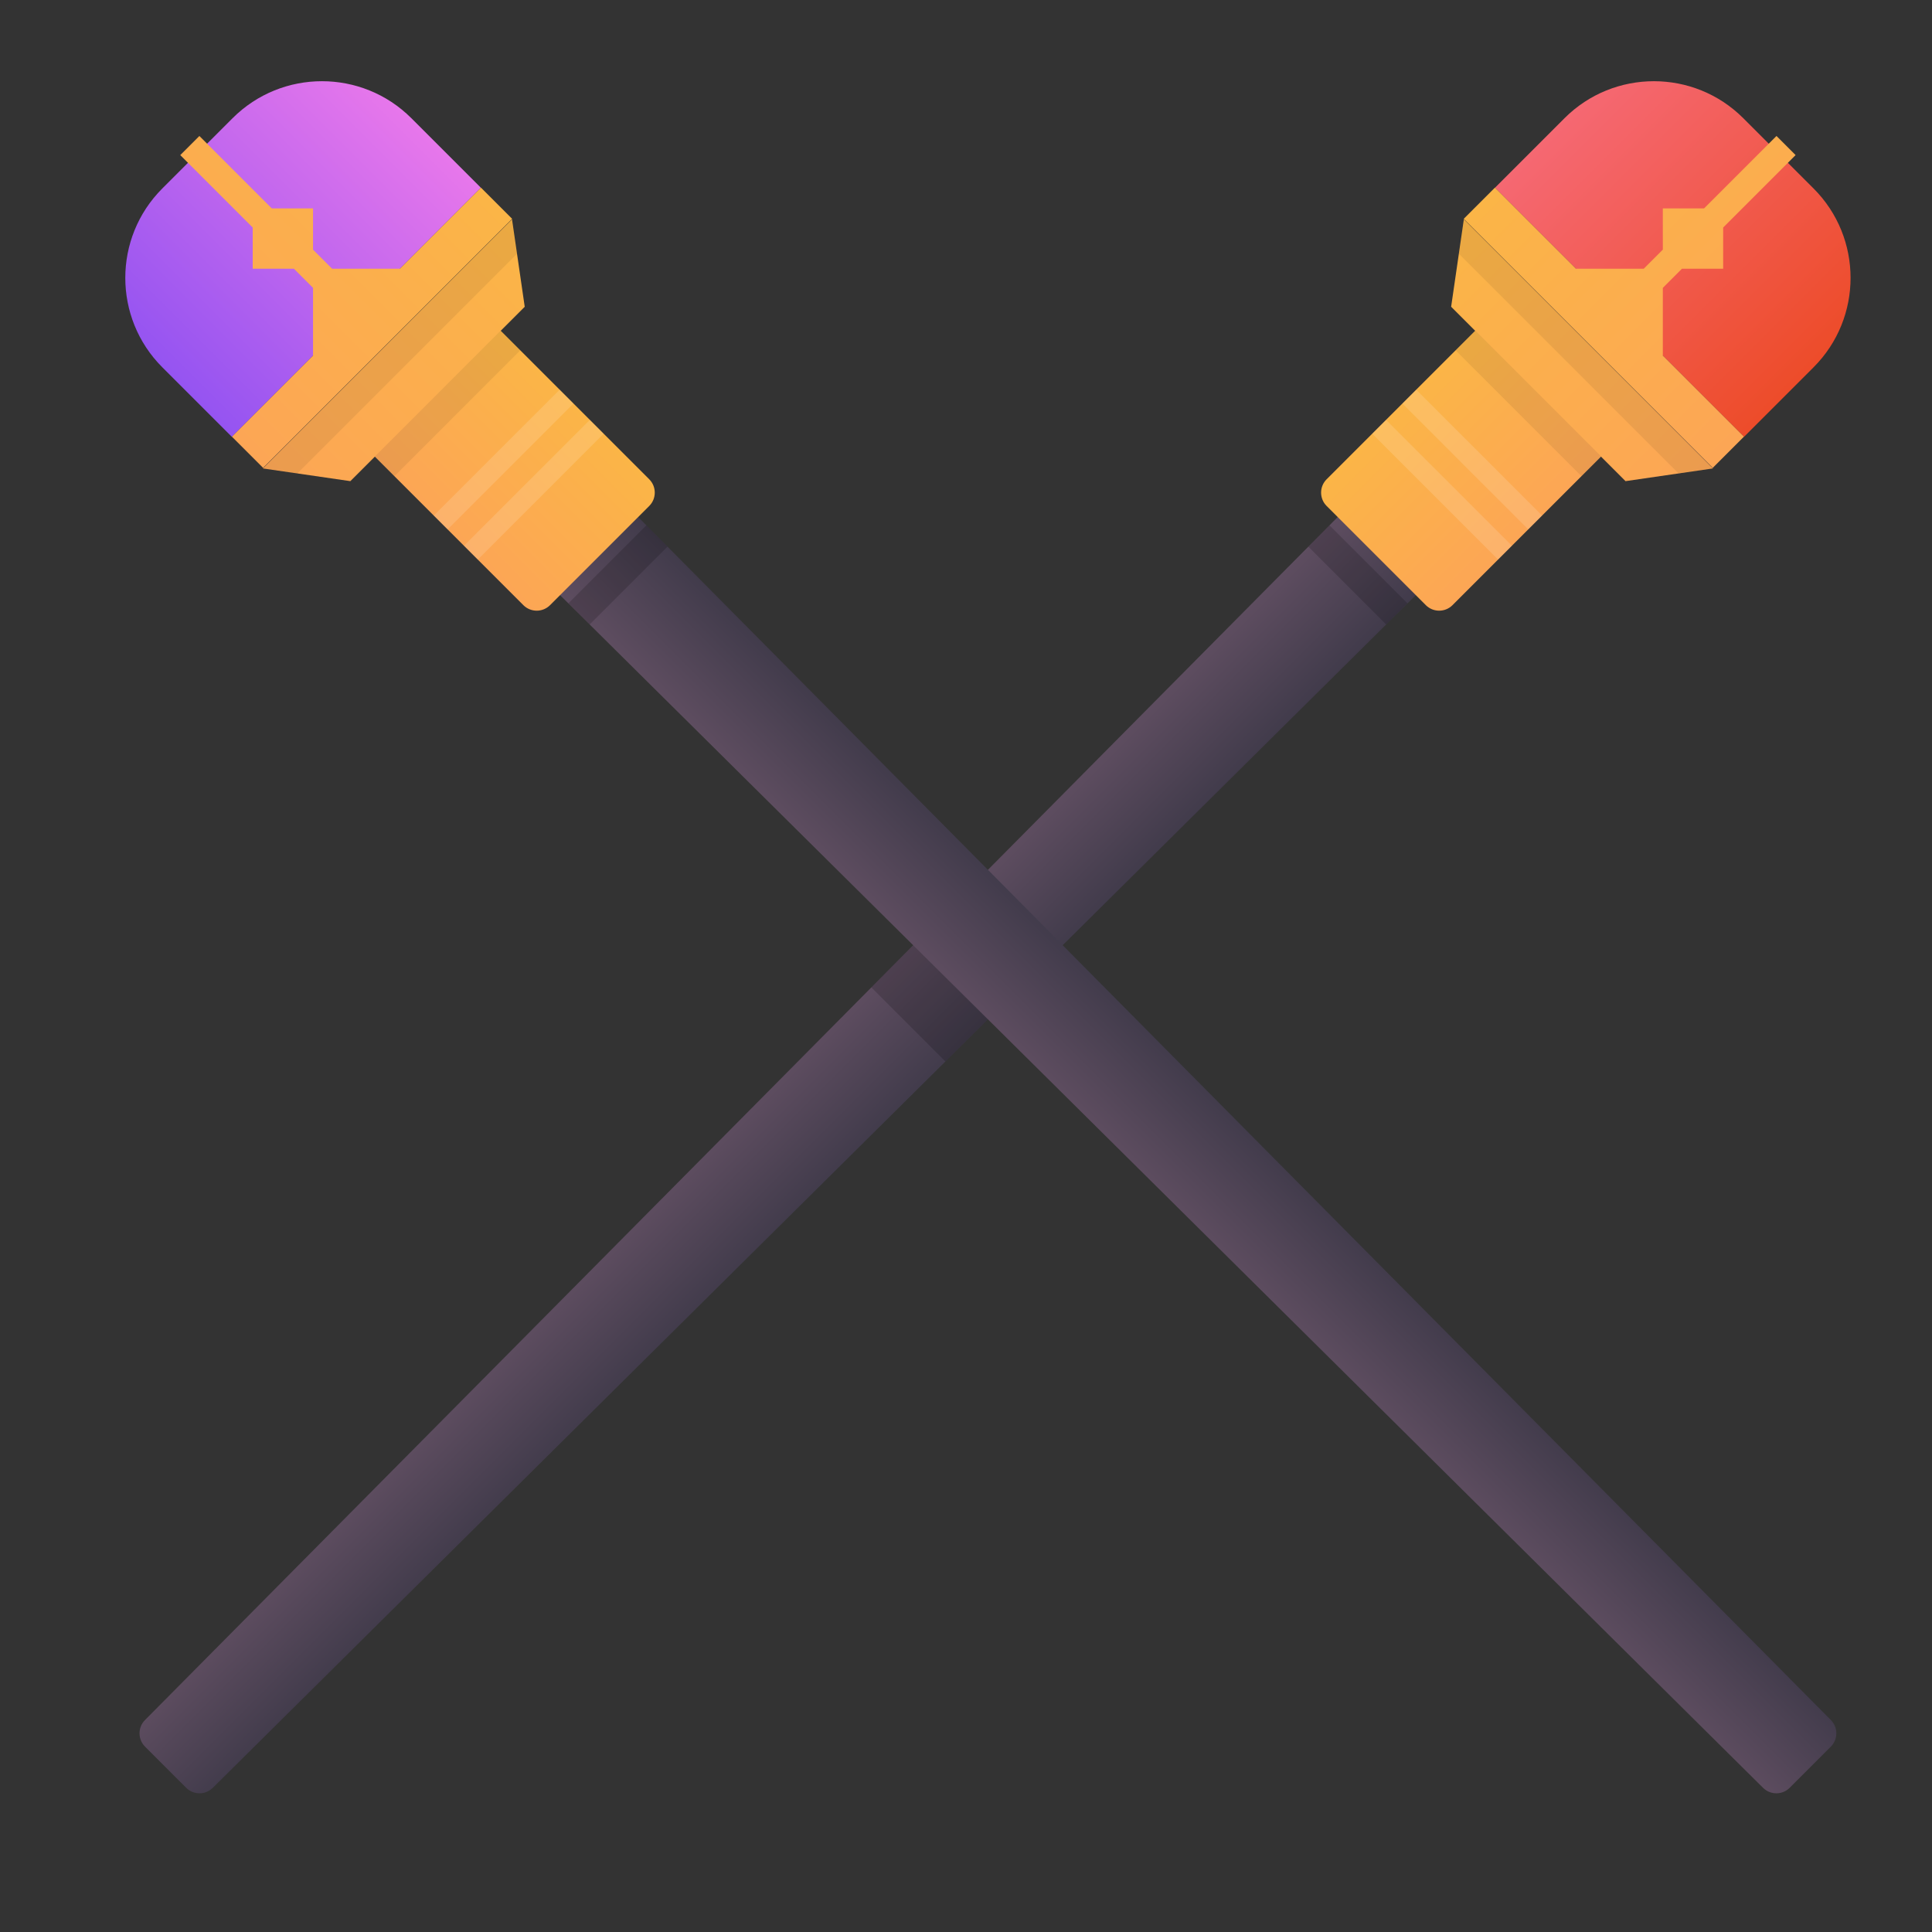 <?xml version="1.0" encoding="UTF-8" standalone="no"?>
<!DOCTYPE svg PUBLIC "-//W3C//DTD SVG 1.1//EN" "http://www.w3.org/Graphics/SVG/1.1/DTD/svg11.dtd">
<svg width="100%" height="100%" viewBox="0 0 1024 1024" version="1.1" xmlns="http://www.w3.org/2000/svg" xmlns:xlink="http://www.w3.org/1999/xlink" xml:space="preserve" xmlns:serif="http://www.serif.com/" style="fill-rule:evenodd;clip-rule:evenodd;stroke-linejoin:round;stroke-miterlimit:2;">
    <rect x="0" y="0" width="1024" height="1024" fill="#333333" stroke="none"/>
    <g>
        <g transform="matrix(1.927,1.927,-1.033,1.033,124.041,-951.157)">
            <path d="M491.289,256.34L469.56,256.34C469.56,256.34 470.938,853.774 471.101,924.496C471.11,928.264 472.751,931.31 474.771,931.31L486.077,931.31C488.098,931.31 489.739,928.264 489.748,924.496C489.911,853.774 491.289,256.34 491.289,256.34Z" style="fill:url(#_Linear1);"/>
            <clipPath id="_clip2">
                <path d="M491.289,256.34L469.56,256.34C469.56,256.34 470.938,853.774 471.101,924.496C471.11,928.264 472.751,931.31 474.771,931.31L486.077,931.31C488.098,931.31 489.739,928.264 489.748,924.496C489.911,853.774 491.289,256.34 491.289,256.34Z"/>
            </clipPath>
            <g clip-path="url(#_clip2)">
                <g transform="matrix(0.456,5.63218e-17,-1.6184e-17,1.612,259.346,-63.907)">
                    <rect x="460.688" y="234.509" width="47.621" height="6.757" style="fill-opacity:0.17;"/>
                </g>
                <g transform="matrix(0.257,6.00865e-17,3.89218e-17,0.741,379.944,170.811)">
                    <rect x="347.958" y="482.642" width="85.55" height="29.358" style="fill-opacity:0.17;"/>
                </g>
            </g>
        </g>
        <g transform="matrix(1.401,1.401,-1.109,1.109,399.144,-728.299)">
            <path d="M506.693,234.737L459.072,234.737L459.072,305.832C459.072,309.352 461.332,312.206 464.119,312.206L501.646,312.206C504.433,312.206 506.693,309.352 506.693,305.832L506.693,234.737Z" style="fill:url(#_Linear3);"/>
            <clipPath id="_clip4">
                <path d="M506.693,234.737L459.072,234.737L459.072,305.832C459.072,309.352 461.332,312.206 464.119,312.206L501.646,312.206C504.433,312.206 506.693,309.352 506.693,305.832L506.693,234.737Z"/>
            </clipPath>
            <g clip-path="url(#_clip4)">
                <g transform="matrix(1,-3.69779e-32,6.34042e-17,1.394,-1.616,-92.129)">
                    <rect x="460.688" y="234.509" width="47.621" height="6.757" style="fill-opacity:0.07;"/>
                </g>
                <g transform="matrix(1,-2.67448e-17,3.3889e-17,0.978,-1.616,48.091)">
                    <rect x="460.688" y="234.509" width="47.621" height="6.757" style="fill:white;fill-opacity:0.14;"/>
                </g>
                <g transform="matrix(1,-2.67448e-17,3.3889e-17,0.978,-1.616,33.665)">
                    <rect x="460.688" y="234.509" width="47.621" height="6.757" style="fill:white;fill-opacity:0.14;"/>
                </g>
            </g>
        </g>
        <g transform="matrix(1.401,1.401,-1.401,1.401,417.656,-751.339)">
            <path d="M531.613,143.627C531.613,124.959 516.456,109.802 497.787,109.802L471.21,109.802C452.541,109.802 437.385,124.959 437.385,143.627L437.385,169.936L531.613,169.936L531.613,143.627Z" style="fill:url(#_Linear5);"/>
        </g>
        <g transform="matrix(1.548,1.548,0.634,-0.634,-28.802,-400.161)">
            <path d="M512,227.343L426.704,227.343L439.498,185.476L499.206,185.476L512,227.343Z" style="fill:url(#_Linear6);"/>
            <clipPath id="_clip7">
                <path d="M512,227.343L426.704,227.343L439.498,185.476L499.206,185.476L512,227.343Z"/>
            </clipPath>
            <g clip-path="url(#_clip7)">
                <g transform="matrix(1.791,3.15976e-16,-1.76228e-16,-2.438,-398.463,799.073)">
                    <rect x="460.688" y="234.509" width="47.621" height="6.757" style="fill-opacity:0.07;"/>
                </g>
            </g>
        </g>
        <g transform="matrix(0.895,0.895,-0.895,0.895,538.112,-443.868)">
            <path d="M493.577,161.518L513.632,141.463L513.632,130.144L501.428,117.94L513.632,105.736L513.632,62.837L524.952,62.837L524.952,105.736L537.156,117.94L524.952,130.144L524.952,141.463L545.007,161.518L593.031,161.518L593.031,179.981L445.553,179.981L445.553,161.518L493.577,161.518Z" style="fill:url(#_Linear8);"/>
        </g>
    </g>
    <g transform="matrix(-1,0,0,1,1047.25,0)">
        <g transform="matrix(1.927,1.927,-1.033,1.033,124.041,-951.157)">
            <path d="M491.289,256.34L469.56,256.34C469.56,256.34 470.938,853.774 471.101,924.496C471.11,928.264 472.751,931.31 474.771,931.31L486.077,931.31C488.098,931.31 489.739,928.264 489.748,924.496C489.911,853.774 491.289,256.34 491.289,256.34Z" style="fill:url(#_Linear9);"/>
            <clipPath id="_clip10">
                <path d="M491.289,256.34L469.56,256.34C469.56,256.34 470.938,853.774 471.101,924.496C471.11,928.264 472.751,931.31 474.771,931.31L486.077,931.31C488.098,931.31 489.739,928.264 489.748,924.496C489.911,853.774 491.289,256.34 491.289,256.34Z"/>
            </clipPath>
            <g clip-path="url(#_clip10)">
                <g transform="matrix(0.456,5.63218e-17,-1.6184e-17,1.612,259.346,-63.907)">
                    <rect x="460.688" y="234.509" width="47.621" height="6.757" style="fill-opacity:0.17;"/>
                </g>
            </g>
        </g>
        <g transform="matrix(1.401,1.401,-1.109,1.109,399.144,-728.299)">
            <path d="M506.693,234.737L459.072,234.737L459.072,305.832C459.072,309.352 461.332,312.206 464.119,312.206L501.646,312.206C504.433,312.206 506.693,309.352 506.693,305.832L506.693,234.737Z" style="fill:url(#_Linear11);"/>
            <clipPath id="_clip12">
                <path d="M506.693,234.737L459.072,234.737L459.072,305.832C459.072,309.352 461.332,312.206 464.119,312.206L501.646,312.206C504.433,312.206 506.693,309.352 506.693,305.832L506.693,234.737Z"/>
            </clipPath>
            <g clip-path="url(#_clip12)">
                <g transform="matrix(1,-3.69779e-32,6.34042e-17,1.394,-1.616,-92.129)">
                    <rect x="460.688" y="234.509" width="47.621" height="6.757" style="fill-opacity:0.07;"/>
                </g>
                <g transform="matrix(1,-2.67448e-17,3.3889e-17,0.978,-1.616,48.091)">
                    <rect x="460.688" y="234.509" width="47.621" height="6.757" style="fill:white;fill-opacity:0.14;"/>
                </g>
                <g transform="matrix(1,-2.67448e-17,3.3889e-17,0.978,-1.616,33.665)">
                    <rect x="460.688" y="234.509" width="47.621" height="6.757" style="fill:white;fill-opacity:0.14;"/>
                </g>
            </g>
        </g>
        <g transform="matrix(1.401,1.401,-1.401,1.401,417.656,-751.339)">
            <path d="M531.613,143.627C531.613,124.959 516.456,109.802 497.787,109.802L471.21,109.802C452.541,109.802 437.385,124.959 437.385,143.627L437.385,169.936L531.613,169.936L531.613,143.627Z" style="fill:url(#_Linear13);"/>
        </g>
        <g transform="matrix(1.548,1.548,0.634,-0.634,-28.802,-400.161)">
            <path d="M512,227.343L426.704,227.343L439.498,185.476L499.206,185.476L512,227.343Z" style="fill:url(#_Linear14);"/>
            <clipPath id="_clip15">
                <path d="M512,227.343L426.704,227.343L439.498,185.476L499.206,185.476L512,227.343Z"/>
            </clipPath>
            <g clip-path="url(#_clip15)">
                <g transform="matrix(1.791,3.15976e-16,-1.76228e-16,-2.438,-398.463,799.073)">
                    <rect x="460.688" y="234.509" width="47.621" height="6.757" style="fill-opacity:0.07;"/>
                </g>
            </g>
        </g>
        <g transform="matrix(0.895,0.895,-0.895,0.895,538.112,-443.868)">
            <path d="M493.577,161.518L513.632,141.463L513.632,130.144L501.428,117.94L513.632,105.736L513.632,62.837L524.952,62.837L524.952,105.736L537.156,117.94L524.952,130.144L524.952,141.463L545.007,161.518L593.031,161.518L593.031,179.981L445.553,179.981L445.553,161.518L493.577,161.518Z" style="fill:url(#_Linear16);"/>
        </g>
    </g>
    <defs>
        <linearGradient id="_Linear1" x1="0" y1="0" x2="1" y2="0" gradientUnits="userSpaceOnUse" gradientTransform="matrix(21.729,0,0,674.971,469.56,593.825)"><stop offset="0" style="stop-color:rgb(94,77,96);stop-opacity:1"/><stop offset="1" style="stop-color:rgb(65,59,75);stop-opacity:1"/></linearGradient>
        <linearGradient id="_Linear3" x1="0" y1="0" x2="1" y2="0" gradientUnits="userSpaceOnUse" gradientTransform="matrix(47.621,0,0,77.469,459.072,273.471)"><stop offset="0" style="stop-color:rgb(251,181,71);stop-opacity:1"/><stop offset="1" style="stop-color:rgb(252,166,85);stop-opacity:1"/></linearGradient>
        <linearGradient id="_Linear5" x1="0" y1="0" x2="1" y2="0" gradientUnits="userSpaceOnUse" gradientTransform="matrix(94.228,0,0,60.134,437.385,139.869)"><stop offset="0" style="stop-color:rgb(245,104,114);stop-opacity:1"/><stop offset="1" style="stop-color:rgb(237,76,42);stop-opacity:1"/></linearGradient>
        <linearGradient id="_Linear6" x1="0" y1="0" x2="1" y2="0" gradientUnits="userSpaceOnUse" gradientTransform="matrix(85.296,0,0,41.867,426.704,206.41)"><stop offset="0" style="stop-color:rgb(251,181,71);stop-opacity:1"/><stop offset="1" style="stop-color:rgb(252,166,85);stop-opacity:1"/></linearGradient>
        <linearGradient id="_Linear8" x1="0" y1="0" x2="1" y2="0" gradientUnits="userSpaceOnUse" gradientTransform="matrix(147.478,0,0,117.144,445.553,121.409)"><stop offset="0" style="stop-color:rgb(251,181,71);stop-opacity:1"/><stop offset="1" style="stop-color:rgb(252,166,85);stop-opacity:1"/></linearGradient>
        <linearGradient id="_Linear9" x1="0" y1="0" x2="1" y2="0" gradientUnits="userSpaceOnUse" gradientTransform="matrix(21.729,0,0,674.971,469.56,593.825)"><stop offset="0" style="stop-color:rgb(65,59,75);stop-opacity:1"/><stop offset="1" style="stop-color:rgb(94,77,96);stop-opacity:1"/></linearGradient>
        <linearGradient id="_Linear11" x1="0" y1="0" x2="1" y2="0" gradientUnits="userSpaceOnUse" gradientTransform="matrix(47.621,0,0,77.469,459.072,273.471)"><stop offset="0" style="stop-color:rgb(251,181,71);stop-opacity:1"/><stop offset="1" style="stop-color:rgb(252,166,85);stop-opacity:1"/></linearGradient>
        <linearGradient id="_Linear13" x1="0" y1="0" x2="1" y2="0" gradientUnits="userSpaceOnUse" gradientTransform="matrix(94.228,0,0,60.134,437.385,139.869)"><stop offset="0" style="stop-color:rgb(231,119,235);stop-opacity:1"/><stop offset="1" style="stop-color:rgb(149,84,241);stop-opacity:1"/></linearGradient>
        <linearGradient id="_Linear14" x1="0" y1="0" x2="1" y2="0" gradientUnits="userSpaceOnUse" gradientTransform="matrix(85.296,0,0,41.867,426.704,206.41)"><stop offset="0" style="stop-color:rgb(251,181,71);stop-opacity:1"/><stop offset="1" style="stop-color:rgb(252,166,85);stop-opacity:1"/></linearGradient>
        <linearGradient id="_Linear16" x1="0" y1="0" x2="1" y2="0" gradientUnits="userSpaceOnUse" gradientTransform="matrix(147.478,0,0,117.144,445.553,121.409)"><stop offset="0" style="stop-color:rgb(251,181,71);stop-opacity:1"/><stop offset="1" style="stop-color:rgb(252,166,85);stop-opacity:1"/></linearGradient>
    </defs>
</svg>
